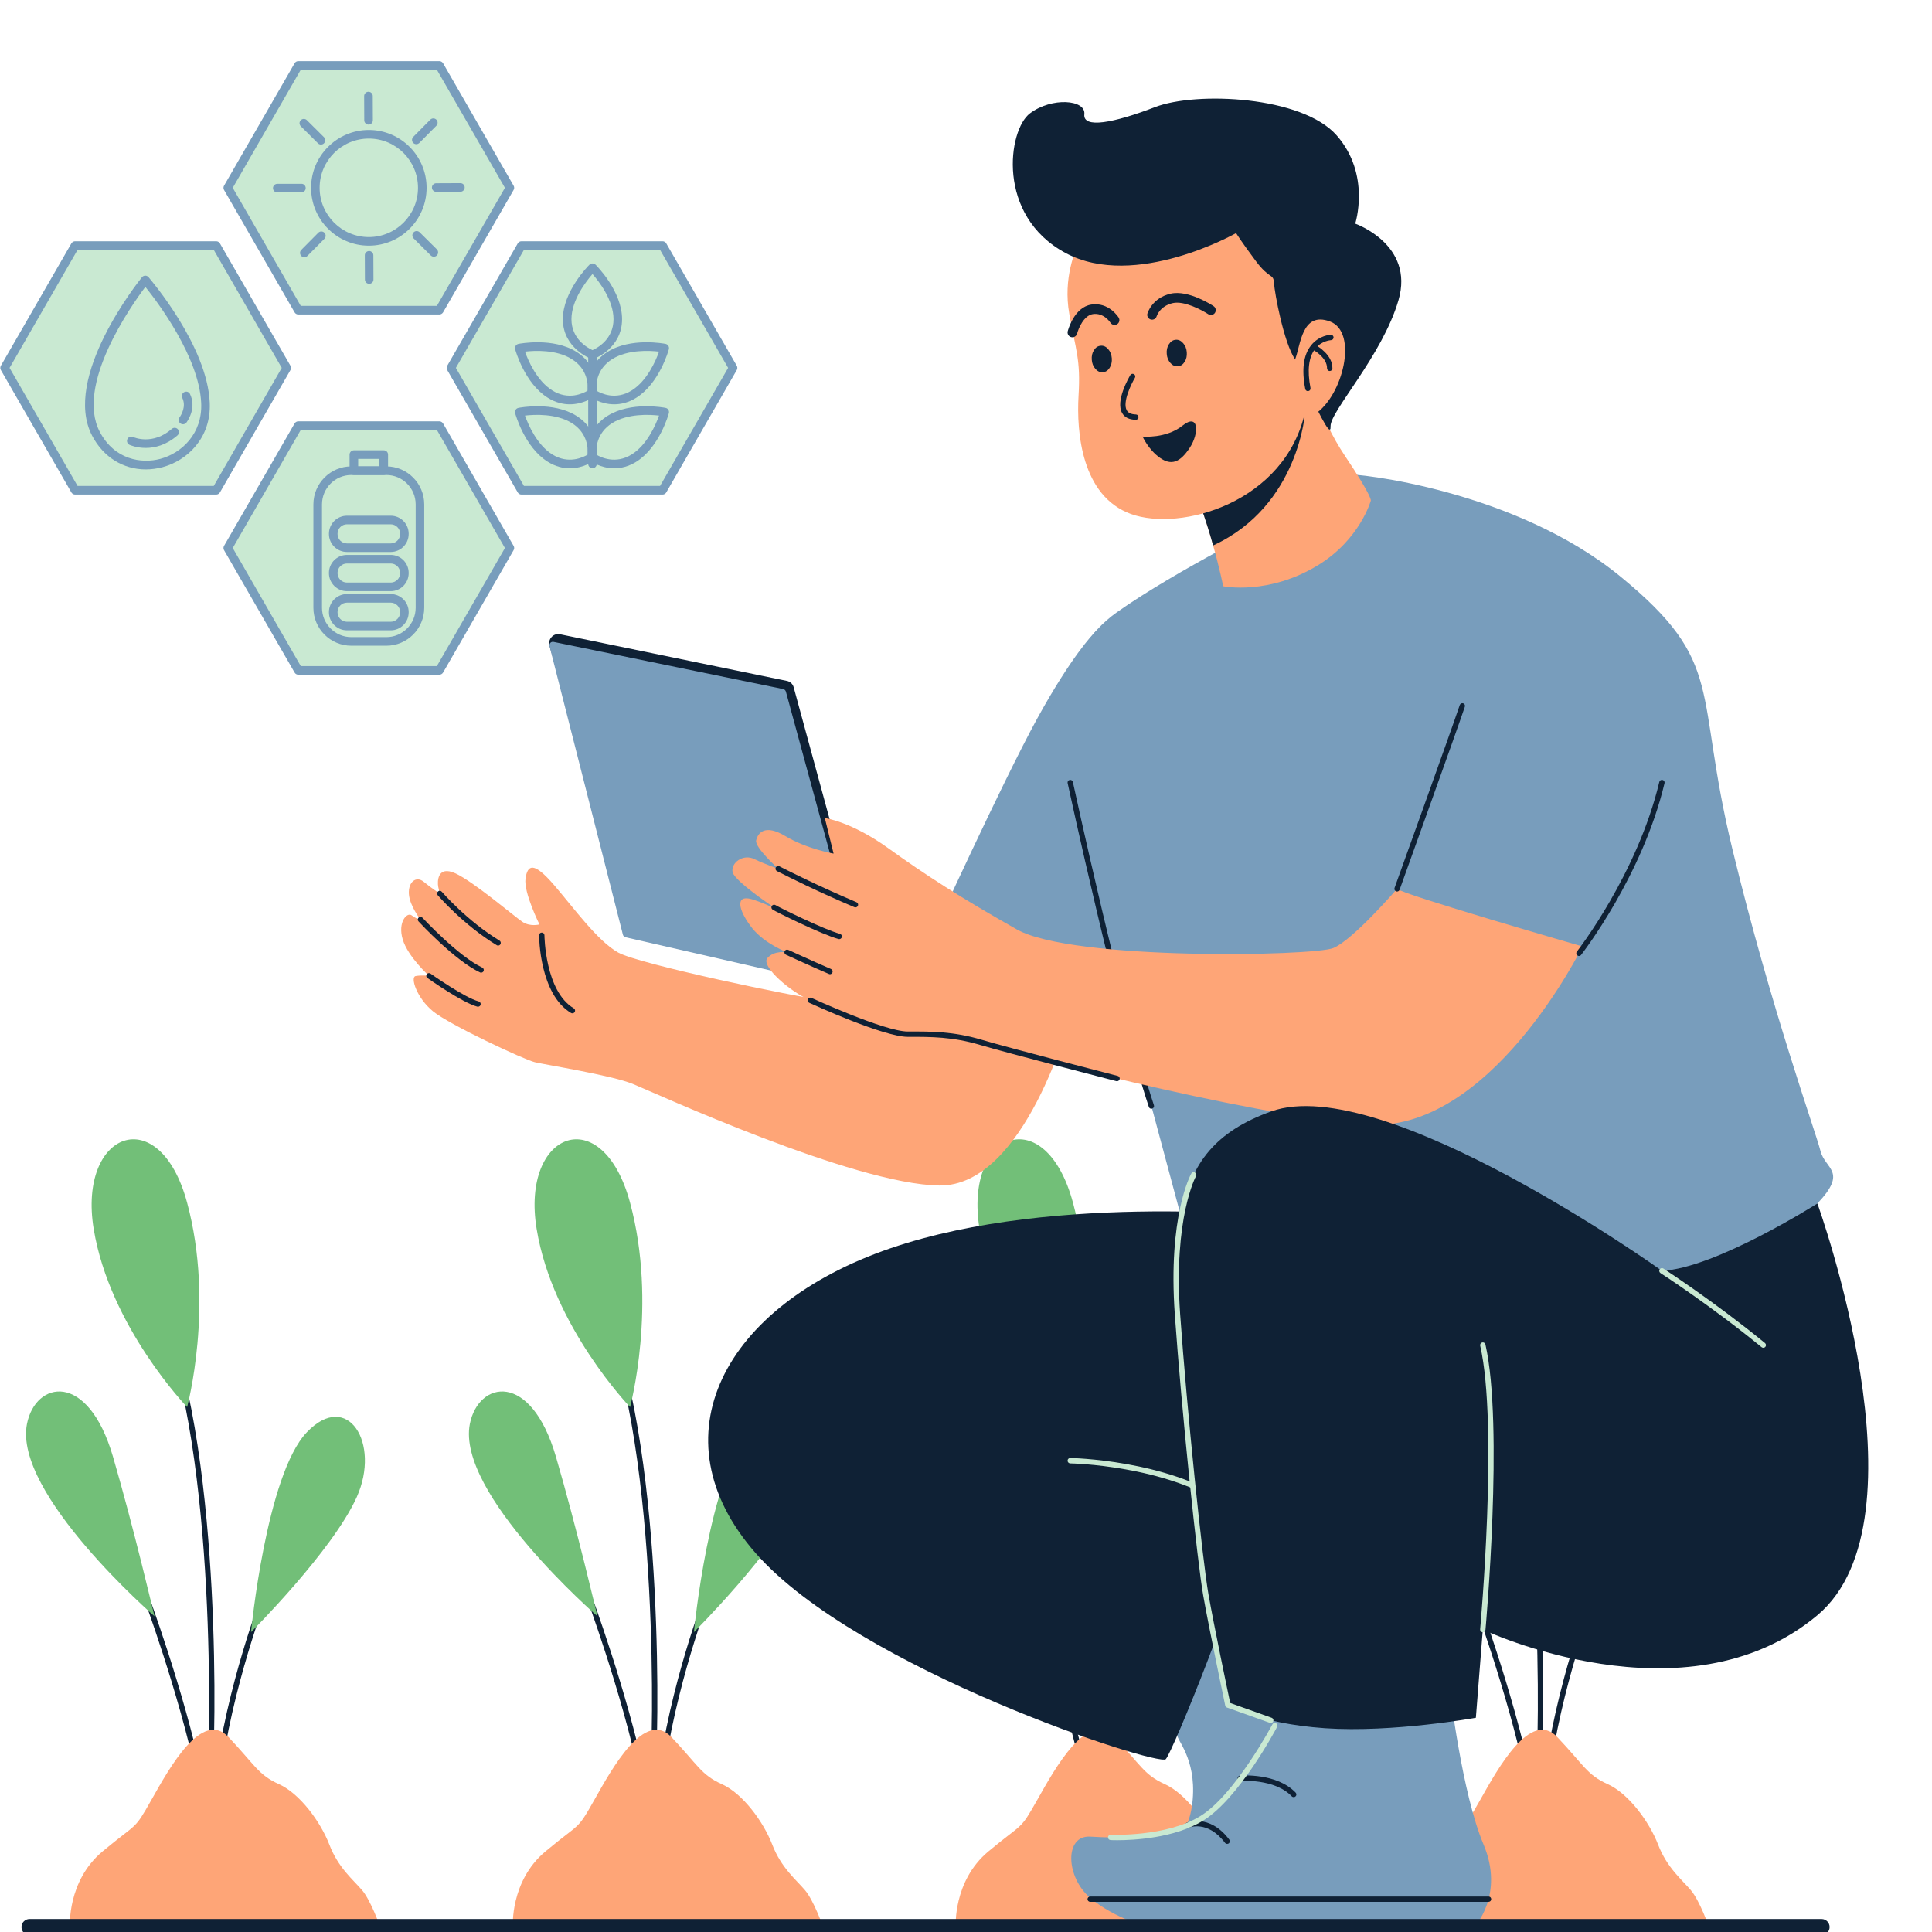 <svg xmlns="http://www.w3.org/2000/svg" xmlns:xlink="http://www.w3.org/1999/xlink" width="200" zoomAndPan="magnify" viewBox="0 0 150 150" height="200" preserveAspectRatio="xMidYMid meet" version="1.2"><defs><clipPath id="81b2f07924"><path d="M 17 4.75 L 40 4.75 L 40 25 L 17 25 Z M 17 4.75 "/></clipPath></defs><g id="c7800849ff"><path style=" stroke:none;fill-rule:nonzero;fill:#0f2135;fill-opacity:1;" d="M 16.305 137.352 C 16.293 137.352 16.277 137.352 16.262 137.348 C 16.152 137.324 16.078 137.215 16.102 137.102 C 16.273 136.266 16.926 112.914 12.316 101.965 C 12.27 101.859 12.32 101.738 12.426 101.691 C 12.531 101.648 12.652 101.695 12.699 101.805 C 15.145 107.609 16.074 116.723 16.426 123.34 C 16.82 130.73 16.594 136.777 16.508 137.184 C 16.488 137.285 16.402 137.352 16.305 137.352 Z M 16.305 137.352 "/><path style=" stroke:none;fill-rule:nonzero;fill:#72bf78;fill-opacity:1;" d="M 14.527 109.246 C 14.527 109.246 8.52 103.012 7.273 95.414 C 6.031 87.82 12.387 85.438 14.527 93.375 C 16.672 101.312 14.527 109.246 14.527 109.246 Z M 14.527 109.246 "/><path style=" stroke:none;fill-rule:nonzero;fill:#0f2135;fill-opacity:1;" d="M 15.48 138.16 C 15.383 138.16 15.297 138.094 15.277 137.996 C 13.867 131.34 11.109 123.922 11.082 123.848 C 11.043 123.738 11.098 123.617 11.203 123.578 C 11.312 123.539 11.434 123.594 11.473 123.699 C 11.5 123.773 14.27 131.223 15.684 137.906 C 15.707 138.02 15.637 138.133 15.523 138.156 C 15.508 138.16 15.496 138.16 15.48 138.16 Z M 15.48 138.16 "/><path style=" stroke:none;fill-rule:nonzero;fill:#72bf78;fill-opacity:1;" d="M 11.992 125.484 C 11.992 125.484 1.023 115.945 2.094 110.551 C 2.754 107.219 6.812 106.402 8.77 113.09 C 10.371 118.566 11.992 125.484 11.992 125.484 Z M 11.992 125.484 "/><path style=" stroke:none;fill-rule:nonzero;fill:#0f2135;fill-opacity:1;" d="M 16.883 138.477 C 16.871 138.477 16.863 138.477 16.855 138.477 C 16.742 138.461 16.66 138.359 16.676 138.242 C 17.57 130.895 20.344 123.77 20.371 123.699 C 20.414 123.59 20.535 123.539 20.641 123.578 C 20.746 123.621 20.801 123.742 20.758 123.852 C 20.73 123.922 17.977 131 17.086 138.293 C 17.074 138.398 16.984 138.477 16.883 138.477 Z M 16.883 138.477 "/><path style=" stroke:none;fill-rule:nonzero;fill:#72bf78;fill-opacity:1;" d="M 19.488 126.719 C 19.488 126.719 20.664 114.504 23.824 111.199 C 26.984 107.891 29.57 112.051 27.703 116.223 C 25.836 120.391 19.488 126.719 19.488 126.719 Z M 19.488 126.719 "/><path style=" stroke:none;fill-rule:nonzero;fill:#fea577;fill-opacity:1;" d="M 5.426 149.617 C 5.426 149.617 5.195 146.051 7.961 143.746 C 10.723 141.441 10.375 142.191 11.758 139.738 C 13.141 137.289 15.672 132.684 17.746 134.871 C 19.816 137.059 20.047 137.797 21.66 138.523 C 23.27 139.25 24.883 141.43 25.574 143.223 C 26.262 145.016 27.414 145.938 28.105 146.746 C 28.797 147.551 29.52 149.617 29.52 149.617 Z M 5.426 149.617 "/><path style=" stroke:none;fill-rule:nonzero;fill:#0f2135;fill-opacity:1;" d="M 50.695 137.352 C 50.68 137.352 50.668 137.352 50.652 137.348 C 50.539 137.324 50.465 137.215 50.488 137.102 C 50.664 136.266 51.316 112.918 46.703 101.965 C 46.66 101.859 46.707 101.738 46.812 101.691 C 46.922 101.648 47.043 101.695 47.086 101.805 C 49.531 107.609 50.465 116.723 50.816 123.34 C 51.207 130.73 50.98 136.777 50.898 137.184 C 50.879 137.285 50.789 137.352 50.695 137.352 Z M 50.695 137.352 "/><path style=" stroke:none;fill-rule:nonzero;fill:#72bf78;fill-opacity:1;" d="M 48.918 109.246 C 48.918 109.246 42.91 103.012 41.664 95.414 C 40.418 87.82 46.777 85.438 48.918 93.375 C 51.059 101.312 48.918 109.246 48.918 109.246 Z M 48.918 109.246 "/><path style=" stroke:none;fill-rule:nonzero;fill:#0f2135;fill-opacity:1;" d="M 49.871 138.16 C 49.773 138.16 49.688 138.094 49.664 137.996 C 48.258 131.34 45.5 123.922 45.473 123.848 C 45.43 123.738 45.484 123.617 45.594 123.578 C 45.699 123.539 45.82 123.594 45.863 123.699 C 45.891 123.773 48.656 131.223 50.074 137.906 C 50.098 138.02 50.023 138.133 49.914 138.156 C 49.898 138.16 49.883 138.16 49.871 138.16 Z M 49.871 138.16 "/><path style=" stroke:none;fill-rule:nonzero;fill:#72bf78;fill-opacity:1;" d="M 46.383 125.484 C 46.383 125.484 35.41 115.945 36.48 110.551 C 37.145 107.219 41.203 106.402 43.16 113.09 C 44.762 118.566 46.383 125.484 46.383 125.484 Z M 46.383 125.484 "/><path style=" stroke:none;fill-rule:nonzero;fill:#0f2135;fill-opacity:1;" d="M 51.27 138.477 C 51.262 138.477 51.254 138.477 51.246 138.477 C 51.129 138.461 51.051 138.359 51.062 138.242 C 51.957 130.895 54.73 123.77 54.758 123.699 C 54.801 123.59 54.922 123.539 55.031 123.578 C 55.137 123.621 55.188 123.742 55.148 123.852 C 55.121 123.922 52.363 131 51.477 138.293 C 51.465 138.398 51.375 138.477 51.27 138.477 Z M 51.27 138.477 "/><path style=" stroke:none;fill-rule:nonzero;fill:#72bf78;fill-opacity:1;" d="M 53.875 126.719 C 53.875 126.719 55.051 114.504 58.215 111.199 C 61.375 107.891 63.957 112.051 62.09 116.223 C 60.227 120.391 53.875 126.719 53.875 126.719 Z M 53.875 126.719 "/><path style=" stroke:none;fill-rule:nonzero;fill:#fea577;fill-opacity:1;" d="M 39.816 149.617 C 39.816 149.617 39.586 146.051 42.348 143.746 C 45.109 141.441 44.766 142.191 46.148 139.738 C 47.527 137.289 50.062 132.684 52.133 134.871 C 54.207 137.059 54.434 137.797 56.047 138.523 C 57.66 139.25 59.27 141.43 59.961 143.223 C 60.652 145.016 61.805 145.938 62.492 146.746 C 63.184 147.551 63.91 149.617 63.91 149.617 Z M 39.816 149.617 "/><path style=" stroke:none;fill-rule:nonzero;fill:#0f2135;fill-opacity:1;" d="M 85.082 137.352 C 85.07 137.352 85.055 137.352 85.039 137.348 C 84.93 137.324 84.855 137.215 84.879 137.102 C 85.051 136.266 85.703 112.918 81.094 101.965 C 81.047 101.859 81.098 101.738 81.203 101.691 C 81.309 101.648 81.43 101.695 81.477 101.805 C 83.922 107.609 84.855 116.723 85.203 123.34 C 85.598 130.73 85.371 136.777 85.285 137.184 C 85.266 137.285 85.18 137.352 85.082 137.352 Z M 85.082 137.352 "/><path style=" stroke:none;fill-rule:nonzero;fill:#72bf78;fill-opacity:1;" d="M 83.305 109.246 C 83.305 109.246 77.297 103.012 76.051 95.414 C 74.809 87.82 81.164 85.438 83.305 93.375 C 85.449 101.312 83.305 109.246 83.305 109.246 Z M 83.305 109.246 "/><path style=" stroke:none;fill-rule:nonzero;fill:#0f2135;fill-opacity:1;" d="M 84.258 138.16 C 84.16 138.16 84.074 138.094 84.055 137.996 C 82.645 131.34 79.887 123.922 79.859 123.848 C 79.82 123.738 79.875 123.617 79.98 123.578 C 80.09 123.539 80.211 123.594 80.25 123.699 C 80.277 123.773 83.047 131.223 84.461 137.906 C 84.484 138.02 84.414 138.133 84.301 138.156 C 84.285 138.16 84.273 138.16 84.258 138.16 Z M 84.258 138.16 "/><path style=" stroke:none;fill-rule:nonzero;fill:#72bf78;fill-opacity:1;" d="M 80.77 125.484 C 80.77 125.484 69.801 115.945 70.871 110.551 C 71.531 107.219 75.59 106.402 77.547 113.09 C 79.148 118.566 80.77 125.484 80.77 125.484 Z M 80.77 125.484 "/><path style=" stroke:none;fill-rule:nonzero;fill:#0f2135;fill-opacity:1;" d="M 85.66 138.477 C 85.648 138.477 85.641 138.477 85.633 138.477 C 85.52 138.461 85.438 138.359 85.453 138.242 C 86.348 130.895 89.121 123.77 89.148 123.699 C 89.191 123.59 89.312 123.539 89.418 123.578 C 89.523 123.621 89.578 123.742 89.535 123.852 C 89.508 123.922 86.754 131 85.863 138.293 C 85.852 138.398 85.762 138.477 85.66 138.477 Z M 85.66 138.477 "/><path style=" stroke:none;fill-rule:nonzero;fill:#72bf78;fill-opacity:1;" d="M 88.266 126.719 C 88.266 126.719 89.441 114.504 92.602 111.199 C 95.762 107.891 98.348 112.051 96.48 116.223 C 94.613 120.391 88.266 126.719 88.266 126.719 Z M 88.266 126.719 "/><path style=" stroke:none;fill-rule:nonzero;fill:#fea577;fill-opacity:1;" d="M 74.203 149.617 C 74.203 149.617 73.973 146.051 76.738 143.746 C 79.5 141.441 79.152 142.191 80.535 139.738 C 81.918 137.289 84.449 132.684 86.523 134.871 C 88.594 137.059 88.824 137.797 90.438 138.523 C 92.047 139.25 93.66 141.43 94.352 143.223 C 95.039 145.016 96.191 145.938 96.883 146.746 C 97.574 147.551 98.297 149.617 98.297 149.617 Z M 74.203 149.617 "/><path style=" stroke:none;fill-rule:nonzero;fill:#0f2135;fill-opacity:1;" d="M 119.473 137.352 C 119.457 137.352 119.445 137.352 119.43 137.348 C 119.316 137.324 119.242 137.215 119.266 137.102 C 119.441 136.266 120.094 112.914 115.48 101.965 C 115.438 101.859 115.484 101.738 115.59 101.691 C 115.699 101.648 115.82 101.695 115.863 101.805 C 118.309 107.609 119.242 116.723 119.594 123.34 C 119.984 130.73 119.758 136.777 119.676 137.184 C 119.656 137.285 119.566 137.352 119.473 137.352 Z M 119.473 137.352 "/><path style=" stroke:none;fill-rule:nonzero;fill:#72bf78;fill-opacity:1;" d="M 117.695 109.246 C 117.695 109.246 111.688 103.012 110.441 95.414 C 109.195 87.82 115.555 85.438 117.695 93.375 C 119.836 101.312 117.695 109.246 117.695 109.246 Z M 117.695 109.246 "/><path style=" stroke:none;fill-rule:nonzero;fill:#0f2135;fill-opacity:1;" d="M 118.645 138.16 C 118.551 138.16 118.465 138.094 118.441 137.996 C 117.035 131.34 114.277 123.922 114.25 123.848 C 114.207 123.738 114.262 123.617 114.371 123.578 C 114.48 123.539 114.598 123.594 114.641 123.699 C 114.668 123.773 117.434 131.223 118.852 137.906 C 118.875 138.02 118.801 138.133 118.691 138.156 C 118.676 138.16 118.66 138.16 118.645 138.16 Z M 118.645 138.16 "/><path style=" stroke:none;fill-rule:nonzero;fill:#72bf78;fill-opacity:1;" d="M 115.16 125.484 C 115.16 125.484 104.188 115.945 105.258 110.551 C 105.922 107.219 109.98 106.402 111.938 113.09 C 113.539 118.566 115.16 125.484 115.16 125.484 Z M 115.16 125.484 "/><path style=" stroke:none;fill-rule:nonzero;fill:#0f2135;fill-opacity:1;" d="M 120.047 138.477 C 120.039 138.477 120.031 138.477 120.023 138.477 C 119.906 138.461 119.828 138.359 119.84 138.242 C 120.734 130.895 123.508 123.77 123.535 123.699 C 123.578 123.59 123.699 123.539 123.809 123.578 C 123.914 123.621 123.965 123.742 123.926 123.852 C 123.898 123.922 121.141 131 120.254 138.293 C 120.242 138.398 120.152 138.477 120.047 138.477 Z M 120.047 138.477 "/><path style=" stroke:none;fill-rule:nonzero;fill:#72bf78;fill-opacity:1;" d="M 122.652 126.719 C 122.652 126.719 123.828 114.504 126.992 111.199 C 130.152 107.891 132.734 112.051 130.867 116.223 C 129 120.391 122.652 126.719 122.652 126.719 Z M 122.652 126.719 "/><path style=" stroke:none;fill-rule:nonzero;fill:#fea577;fill-opacity:1;" d="M 108.594 149.617 C 108.594 149.617 108.363 146.051 111.125 143.746 C 113.887 141.441 113.543 142.191 114.926 139.738 C 116.305 137.289 118.84 132.684 120.91 134.871 C 122.984 137.059 123.211 137.797 124.824 138.523 C 126.438 139.25 128.047 141.43 128.738 143.223 C 129.43 145.016 130.582 145.938 131.27 146.746 C 131.961 147.551 132.688 149.617 132.688 149.617 Z M 108.594 149.617 "/><path style=" stroke:none;fill-rule:nonzero;fill:#fea577;fill-opacity:1;" d="M 68.457 76.492 C 68.457 76.492 66.477 77.984 64.078 77.684 C 61.68 77.383 49.621 74.859 48 73.957 C 46.383 73.055 44.562 70.508 43.004 68.699 C 41.441 66.887 40.961 67.125 40.801 68.207 C 40.645 69.289 41.883 71.773 41.883 71.773 C 41.883 71.773 41.164 71.973 40.562 71.574 C 39.961 71.172 36.762 68.449 35.363 67.809 C 33.965 67.168 33.945 68.43 34.023 68.848 C 34.105 69.27 34.145 69.371 34.145 69.371 C 34.145 69.371 33.504 68.969 32.906 68.469 C 32.305 67.969 31.684 68.488 31.746 69.41 C 31.805 70.332 32.645 71.391 32.645 71.391 C 32.645 71.391 32.324 71.352 31.965 71.07 C 31.605 70.793 30.863 71.594 31.266 72.934 C 31.664 74.277 33.305 75.758 33.305 75.758 C 33.305 75.758 32.684 75.699 32.266 75.781 C 31.844 75.859 32.344 77.48 33.625 78.523 C 34.902 79.566 40.684 82.27 41.523 82.469 C 42.363 82.672 47.441 83.473 49.121 84.152 C 50.801 84.832 66.266 91.953 72.926 92.043 C 79.582 92.133 83.094 78.945 83.094 78.945 C 83.094 78.945 78.688 72.875 74.816 72.184 C 70.945 71.492 68.457 76.492 68.457 76.492 Z M 68.457 76.492 "/><path style=" stroke:none;fill-rule:nonzero;fill:#0f2135;fill-opacity:1;" d="M 44.441 78.672 C 44.406 78.672 44.367 78.664 44.336 78.645 C 41.902 77.195 41.855 72.801 41.855 72.617 C 41.852 72.5 41.945 72.406 42.062 72.406 C 42.176 72.406 42.27 72.5 42.27 72.613 C 42.27 72.656 42.316 76.957 44.547 78.285 C 44.648 78.344 44.68 78.473 44.621 78.57 C 44.582 78.637 44.512 78.672 44.441 78.672 Z M 44.441 78.672 "/><path style=" stroke:none;fill-rule:nonzero;fill:#0f2135;fill-opacity:1;" d="M 38.672 73.414 C 38.637 73.414 38.598 73.406 38.566 73.383 C 35.988 71.824 34.004 69.527 33.984 69.504 C 33.91 69.418 33.922 69.285 34.008 69.211 C 34.094 69.137 34.227 69.145 34.301 69.234 C 34.32 69.258 36.262 71.5 38.781 73.027 C 38.879 73.086 38.91 73.215 38.852 73.312 C 38.812 73.379 38.742 73.414 38.672 73.414 Z M 38.672 73.414 "/><path style=" stroke:none;fill-rule:nonzero;fill:#0f2135;fill-opacity:1;" d="M 37.352 75.516 C 37.324 75.516 37.293 75.512 37.266 75.496 C 35.332 74.59 32.605 71.66 32.492 71.535 C 32.414 71.449 32.418 71.316 32.504 71.238 C 32.586 71.16 32.719 71.168 32.797 71.25 C 32.824 71.281 35.582 74.246 37.441 75.121 C 37.547 75.168 37.59 75.293 37.543 75.398 C 37.508 75.473 37.43 75.516 37.352 75.516 Z M 37.352 75.516 "/><path style=" stroke:none;fill-rule:nonzero;fill:#0f2135;fill-opacity:1;" d="M 37.113 78.16 C 37.098 78.16 37.078 78.16 37.059 78.156 C 35.898 77.848 33.293 76.008 33.184 75.93 C 33.09 75.863 33.066 75.734 33.133 75.641 C 33.199 75.543 33.332 75.523 33.426 75.59 C 33.449 75.609 36.078 77.465 37.168 77.75 C 37.277 77.781 37.344 77.895 37.316 78.008 C 37.289 78.098 37.207 78.16 37.113 78.16 Z M 37.113 78.16 "/><path style=" stroke:none;fill-rule:nonzero;fill:#789dbc;fill-opacity:1;" d="M 84.879 49.23 C 84.879 49.23 83.215 50.891 80.512 55.816 C 77.812 60.746 72.355 72.703 72.355 72.703 C 72.355 72.703 80.875 79.914 83.094 79.707 C 85.312 79.496 95.258 63.629 95.922 56.418 C 96.59 49.207 86.73 46.809 84.879 49.23 Z M 84.879 49.23 "/><path style=" stroke:none;fill-rule:nonzero;fill:#789dbc;fill-opacity:1;" d="M 92.551 97.645 C 92.551 97.645 84.594 67.957 83.094 62.43 C 81.594 56.898 82.141 50.77 86.727 47.527 C 91.312 44.281 99.348 40.297 99.348 40.297 C 99.348 40.297 103.586 36.941 104.438 36.828 C 105.285 36.715 117.602 38.031 125.812 44.762 C 134.02 51.492 131.504 53.535 134.5 65.914 C 137.5 78.293 140.98 87.906 141.34 89.352 C 141.699 90.793 143.5 90.914 141.102 93.438 C 138.699 95.961 129.031 100.016 129.031 100.016 C 129.031 100.016 96.137 111.023 92.551 97.645 Z M 92.551 97.645 "/><path style=" stroke:none;fill-rule:nonzero;fill:#0f2135;fill-opacity:1;" d="M 89.395 86.082 C 89.305 86.082 89.223 86.027 89.195 85.938 C 86.703 78.406 82.926 60.977 82.891 60.801 C 82.863 60.691 82.938 60.578 83.051 60.555 C 83.16 60.531 83.273 60.602 83.297 60.715 C 83.336 60.891 87.105 78.293 89.59 85.809 C 89.629 85.918 89.566 86.035 89.457 86.07 C 89.438 86.078 89.414 86.082 89.395 86.082 Z M 89.395 86.082 "/><path style=" stroke:none;fill-rule:nonzero;fill:#789dbc;fill-opacity:1;" d="M 91.418 134.711 C 91.285 135.016 92.875 136.465 92.602 139.707 C 92.332 142.953 90.41 143.793 88.91 144.215 C 87.41 144.637 86.293 149.617 90.512 149.617 C 94.73 149.617 97.488 149.617 97.488 149.617 C 97.488 149.617 107.988 129.492 105.828 127.449 C 103.668 125.406 92.191 122.281 92.191 122.281 C 92.191 122.281 82.434 126.727 85.551 130.094 C 88.672 133.457 91.418 134.711 91.418 134.711 Z M 91.418 134.711 "/><path style=" stroke:none;fill-rule:nonzero;fill:#0f2135;fill-opacity:1;" d="M 100.105 94.52 C 100.105 94.52 82.074 92.477 69.117 96.922 C 56.16 101.367 50.762 111.586 58.68 120.598 C 66.598 129.613 89.949 137.184 90.512 136.582 C 91.07 135.98 96.594 122.281 96.293 120.84 C 95.988 119.398 100.105 94.52 100.105 94.52 Z M 100.105 94.52 "/><path style=" stroke:none;fill-rule:nonzero;fill:#c9e9d2;fill-opacity:1;" d="M 95.273 116.961 C 95.234 116.961 95.195 116.949 95.16 116.926 C 90.473 113.754 83.164 113.617 83.09 113.617 C 82.977 113.613 82.883 113.52 82.887 113.402 C 82.887 113.289 82.98 113.199 83.094 113.199 L 83.098 113.199 C 83.172 113.199 90.602 113.336 95.391 116.578 C 95.488 116.645 95.512 116.773 95.449 116.871 C 95.406 116.93 95.344 116.961 95.277 116.961 Z M 95.273 116.961 "/><path style=" stroke:none;fill-rule:nonzero;fill:#789dbc;fill-opacity:1;" d="M 100.562 131.176 C 100.562 131.176 96.168 139.5 93.316 141.168 C 90.465 142.836 86.664 142.715 84.645 142.598 C 82.625 142.477 82.742 145.746 84.645 147.355 C 86.543 148.969 89.156 149.617 89.156 149.617 L 114.461 149.617 C 114.461 149.617 116.84 147.117 115.176 143.191 C 113.512 139.262 112.562 131.176 112.562 131.176 C 112.562 131.176 108.641 126.766 105.434 126.531 C 102.227 126.293 101.375 129.707 100.562 131.176 Z M 100.562 131.176 "/><path style=" stroke:none;fill-rule:nonzero;fill:#0f2135;fill-opacity:1;" d="M 115.57 147.66 L 84.645 147.66 C 84.527 147.66 84.434 147.566 84.434 147.453 C 84.434 147.336 84.527 147.246 84.645 147.246 L 115.57 147.246 C 115.688 147.246 115.777 147.336 115.777 147.453 C 115.777 147.566 115.688 147.66 115.57 147.66 Z M 115.57 147.66 "/><path style=" stroke:none;fill-rule:nonzero;fill:#0f2135;fill-opacity:1;" d="M 95.277 143.16 C 95.211 143.16 95.152 143.133 95.109 143.078 C 93.742 141.27 92.293 141.902 92.277 141.906 C 92.176 141.957 92.051 141.91 92.004 141.805 C 91.957 141.699 92 141.574 92.105 141.527 C 92.125 141.52 93.875 140.754 95.441 142.828 C 95.512 142.918 95.492 143.051 95.402 143.121 C 95.363 143.148 95.32 143.16 95.277 143.16 Z M 95.277 143.16 "/><path style=" stroke:none;fill-rule:nonzero;fill:#0f2135;fill-opacity:1;" d="M 100.445 139.531 C 100.391 139.531 100.336 139.512 100.293 139.469 C 98.953 138.066 96.336 138.273 96.309 138.277 C 96.195 138.285 96.094 138.199 96.086 138.086 C 96.074 137.969 96.16 137.871 96.273 137.859 C 96.391 137.852 99.117 137.637 100.594 139.18 C 100.672 139.262 100.672 139.395 100.586 139.473 C 100.547 139.512 100.496 139.531 100.445 139.531 Z M 100.445 139.531 "/><path style=" stroke:none;fill-rule:nonzero;fill:#0f2135;fill-opacity:1;" d="M 67.82 76.121 L 61.621 53.359 C 61.555 53.109 61.352 52.918 61.098 52.867 L 43.473 49.242 C 43.238 49.195 42.996 49.273 42.832 49.449 L 42.82 49.465 C 42.656 49.641 42.598 49.891 42.664 50.121 L 48.836 71.777 C 48.902 72.008 49.086 72.188 49.32 72.25 L 66.98 76.965 C 67.227 77.031 67.488 76.953 67.66 76.766 C 67.82 76.594 67.883 76.348 67.82 76.121 Z M 67.82 76.121 "/><path style=" stroke:none;fill-rule:nonzero;fill:#789dbc;fill-opacity:1;" d="M 67.262 76.637 L 61.016 53.695 C 60.988 53.598 60.91 53.523 60.812 53.5 L 42.977 49.836 C 42.781 49.797 42.613 49.973 42.664 50.164 L 48.363 72.574 C 48.391 72.672 48.469 72.75 48.566 72.77 L 66.945 76.973 C 67.141 77.016 67.316 76.832 67.262 76.637 Z M 67.262 76.637 "/><path style=" stroke:none;fill-rule:nonzero;fill:#fea577;fill-opacity:1;" d="M 91.867 36.148 C 92.871 38.062 93.66 40.457 94.188 42.348 C 94.699 44.164 94.969 45.516 94.969 45.516 C 94.969 45.516 98.5 46.242 102.367 43.859 C 105.59 41.875 106.43 38.871 106.43 38.871 C 106.43 38.871 106.586 38.621 104.438 35.418 C 102.289 32.211 101.676 29.078 101.676 29.078 C 101.031 27.777 100.574 27.266 99.809 27.09 C 98.867 26.871 97.453 27.168 94.629 27.133 C 89.512 27.066 89.891 32.395 91.867 36.148 Z M 91.867 36.148 "/><path style=" stroke:none;fill-rule:nonzero;fill:#0f2135;fill-opacity:1;" d="M 91.867 36.148 C 92.871 38.062 93.66 40.457 94.188 42.348 C 100.887 39.258 101.336 31.949 101.336 31.949 C 101.242 31.266 100.551 28.465 99.809 27.09 C 98.867 26.871 97.453 27.168 94.629 27.133 C 89.512 27.066 89.891 32.395 91.867 36.148 Z M 91.867 36.148 "/><path style=" stroke:none;fill-rule:nonzero;fill:#fea577;fill-opacity:1;" d="M 83.746 18.773 C 83.512 19.449 82.52 21.559 83.02 24.375 C 83.52 27.188 83.91 27.883 83.738 30.723 C 83.57 33.562 83.973 38.512 87.805 39.906 C 91.637 41.297 99.781 39.051 101.336 31.949 C 102.887 24.852 102.203 19.668 100.723 16.797 C 99.242 13.922 92.562 11.715 87.984 12.305 C 83.406 12.895 84.289 17.219 83.746 18.773 Z M 83.746 18.773 "/><path style=" stroke:none;fill-rule:nonzero;fill:#0f2135;fill-opacity:1;" d="M 100.551 27.906 C 99.664 26.586 98.961 22.746 98.914 21.977 C 98.871 21.207 98.586 21.715 97.516 20.285 C 96.445 18.859 95.969 18.098 95.969 18.098 C 95.969 18.098 88.141 22.543 82.727 19.641 C 77.316 16.738 78.262 10.074 79.965 8.801 C 81.664 7.523 84.312 7.734 84.188 8.867 C 84.062 10.004 86.461 9.551 89.672 8.316 C 92.883 7.078 101.102 7.457 103.777 10.508 C 106.457 13.555 105.219 17.363 105.219 17.363 C 105.219 17.363 109.84 18.98 108.578 23.309 C 107.316 27.633 103.258 31.941 103.305 33.102 C 103.352 34.258 101.996 31.098 101.531 30.418 C 101.066 29.742 100.551 27.906 100.551 27.906 Z M 100.551 27.906 "/><path style=" stroke:none;fill-rule:nonzero;fill:#fea577;fill-opacity:1;" d="M 100.551 27.906 C 100.984 26.82 101.059 24.141 103.262 24.961 C 105.465 25.781 104.277 30.746 102.078 32.164 C 99.875 33.586 100.551 27.906 100.551 27.906 Z M 100.551 27.906 "/><path style=" stroke:none;fill-rule:nonzero;fill:#0f2135;fill-opacity:1;" d="M 101.543 30.367 C 101.445 30.367 101.359 30.301 101.34 30.199 C 101.047 28.695 101.199 27.555 101.793 26.812 C 102.414 26.031 103.285 25.996 103.324 25.992 C 103.441 25.988 103.535 26.082 103.539 26.195 C 103.539 26.312 103.449 26.406 103.336 26.41 C 103.309 26.414 102.613 26.449 102.113 27.078 C 101.605 27.723 101.48 28.746 101.746 30.121 C 101.77 30.234 101.695 30.344 101.582 30.363 C 101.57 30.367 101.555 30.367 101.543 30.367 Z M 101.543 30.367 "/><path style=" stroke:none;fill-rule:nonzero;fill:#0f2135;fill-opacity:1;" d="M 103.242 28.805 L 103.238 28.805 C 103.121 28.805 103.031 28.707 103.031 28.594 C 103.047 27.781 102.012 27.195 102 27.191 C 101.902 27.137 101.863 27.008 101.918 26.906 C 101.977 26.809 102.102 26.77 102.203 26.824 C 102.254 26.855 103.469 27.539 103.449 28.602 C 103.445 28.715 103.355 28.805 103.242 28.805 Z M 103.242 28.805 "/><path style=" stroke:none;fill-rule:nonzero;fill:#0f2135;fill-opacity:1;" d="M 83.262 26.188 C 83.23 26.188 83.199 26.184 83.168 26.176 C 82.969 26.125 82.848 25.922 82.898 25.719 C 82.918 25.645 83.391 23.848 84.738 23.645 C 86.082 23.445 86.82 24.605 86.852 24.656 C 86.961 24.832 86.91 25.062 86.734 25.172 C 86.555 25.281 86.324 25.23 86.215 25.055 C 86.195 25.023 85.699 24.262 84.848 24.387 C 84.141 24.496 83.723 25.52 83.625 25.906 C 83.578 26.074 83.43 26.188 83.262 26.188 Z M 83.262 26.188 "/><path style=" stroke:none;fill-rule:nonzero;fill:#0f2135;fill-opacity:1;" d="M 89.445 24.82 C 89.41 24.82 89.375 24.812 89.34 24.805 C 89.145 24.746 89.027 24.539 89.086 24.34 C 89.102 24.289 89.453 23.129 90.891 22.801 C 92.273 22.484 94.145 23.715 94.223 23.77 C 94.395 23.883 94.441 24.117 94.328 24.289 C 94.215 24.461 93.98 24.508 93.809 24.395 C 93.344 24.086 91.945 23.332 91.059 23.531 C 90.047 23.762 89.809 24.539 89.805 24.547 C 89.758 24.711 89.609 24.82 89.445 24.82 Z M 89.445 24.82 "/><path style=" stroke:none;fill-rule:nonzero;fill:#0f2135;fill-opacity:1;" d="M 88.184 32.594 C 88.184 32.594 88.18 32.594 88.18 32.594 C 87.664 32.582 87.305 32.402 87.117 32.059 C 86.598 31.117 87.637 29.324 87.758 29.121 C 87.816 29.023 87.941 28.992 88.043 29.051 C 88.141 29.109 88.172 29.238 88.113 29.336 C 87.82 29.828 87.137 31.234 87.48 31.855 C 87.594 32.062 87.828 32.168 88.191 32.18 C 88.305 32.18 88.395 32.277 88.395 32.391 C 88.391 32.504 88.297 32.594 88.184 32.594 Z M 88.184 32.594 "/><path style=" stroke:none;fill-rule:nonzero;fill:#0f2135;fill-opacity:1;" d="M 86.32 27.812 C 86.344 28.094 86.285 28.344 86.152 28.559 C 86.016 28.77 85.84 28.887 85.625 28.902 C 85.41 28.922 85.219 28.832 85.051 28.645 C 84.883 28.457 84.785 28.219 84.766 27.934 C 84.742 27.648 84.797 27.402 84.934 27.188 C 85.07 26.973 85.246 26.859 85.461 26.844 C 85.676 26.824 85.867 26.91 86.035 27.102 C 86.203 27.289 86.297 27.527 86.32 27.812 Z M 86.32 27.812 "/><path style=" stroke:none;fill-rule:nonzero;fill:#0f2135;fill-opacity:1;" d="M 92.141 27.348 C 92.164 27.633 92.109 27.883 91.973 28.098 C 91.836 28.309 91.66 28.426 91.445 28.441 C 91.23 28.457 91.039 28.371 90.871 28.184 C 90.703 27.996 90.605 27.758 90.586 27.473 C 90.562 27.188 90.617 26.938 90.754 26.727 C 90.891 26.512 91.066 26.398 91.281 26.379 C 91.496 26.363 91.688 26.449 91.855 26.641 C 92.023 26.828 92.121 27.066 92.141 27.348 Z M 92.141 27.348 "/><path style=" stroke:none;fill-rule:nonzero;fill:#0f2135;fill-opacity:1;" d="M 88.711 33.895 C 88.711 33.895 90.535 34.07 91.809 33.047 C 93.082 32.027 93.121 33.637 92.371 34.766 C 91.625 35.898 90.949 36.172 90.055 35.543 C 89.16 34.914 88.711 33.895 88.711 33.895 Z M 88.711 33.895 "/><path style=" stroke:none;fill-rule:nonzero;fill:#fea577;fill-opacity:1;" d="M 108.469 69.008 C 108.469 69.008 105.047 72.977 103.52 73.605 C 101.988 74.238 83.273 74.598 78.953 72.164 C 74.637 69.73 71.844 67.926 68.965 65.855 C 66.086 63.781 64.039 63.512 64.039 63.512 L 64.719 66.273 C 64.719 66.273 62.637 65.914 60.988 64.922 C 59.34 63.93 58.828 64.711 58.707 65.254 C 58.59 65.793 60.418 67.445 60.418 67.445 C 60.418 67.445 59.43 67.117 58.559 66.695 C 57.688 66.273 56.73 66.996 56.879 67.715 C 57.027 68.438 60.566 70.84 60.93 70.934 C 61.289 71.023 58.871 69.879 58.137 69.762 C 57.027 69.578 57.449 70.871 58.41 72.074 C 59.367 73.273 61.109 73.938 61.109 73.938 C 61.109 73.938 60.117 73.758 59.578 74.387 C 59.039 75.02 61.438 77.062 62.906 77.66 C 64.379 78.262 68.066 79.766 69.387 80.156 C 70.707 80.547 73.527 79.914 75.672 80.758 C 77.812 81.598 96.23 86.465 105.949 87.309 C 115.664 88.148 122.863 73.484 122.863 73.484 C 122.863 73.484 115.426 69.941 108.469 69.008 Z M 108.469 69.008 "/><path style=" stroke:none;fill-rule:nonzero;fill:#0f2135;fill-opacity:1;" d="M 66.418 70.449 C 66.391 70.449 66.363 70.445 66.336 70.434 C 63.457 69.215 61.223 68.086 60.488 67.715 L 60.324 67.633 C 60.223 67.582 60.18 67.457 60.23 67.352 C 60.285 67.25 60.41 67.207 60.512 67.258 L 60.676 67.344 C 61.406 67.711 63.633 68.836 66.496 70.047 C 66.605 70.094 66.652 70.215 66.609 70.32 C 66.574 70.402 66.496 70.449 66.418 70.449 Z M 66.418 70.449 "/><path style=" stroke:none;fill-rule:nonzero;fill:#0f2135;fill-opacity:1;" d="M 65.156 72.914 C 65.141 72.914 65.121 72.91 65.102 72.906 C 63.762 72.539 60.254 70.797 59.988 70.625 C 59.891 70.562 59.863 70.434 59.922 70.336 C 59.984 70.242 60.113 70.211 60.211 70.273 C 60.469 70.438 63.941 72.156 65.211 72.504 C 65.324 72.535 65.387 72.648 65.359 72.758 C 65.332 72.852 65.25 72.914 65.156 72.914 Z M 65.156 72.914 "/><path style=" stroke:none;fill-rule:nonzero;fill:#0f2135;fill-opacity:1;" d="M 64.438 75.637 C 64.41 75.637 64.383 75.629 64.355 75.617 C 62.871 74.98 61.039 74.133 61.02 74.125 C 60.918 74.078 60.871 73.953 60.918 73.848 C 60.969 73.746 61.09 73.699 61.195 73.746 C 61.215 73.754 63.039 74.598 64.52 75.234 C 64.625 75.281 64.676 75.402 64.629 75.508 C 64.594 75.586 64.52 75.637 64.438 75.637 Z M 64.438 75.637 "/><path style=" stroke:none;fill-rule:nonzero;fill:#0f2135;fill-opacity:1;" d="M 86.727 83.945 C 86.711 83.945 86.691 83.945 86.676 83.941 C 86.59 83.918 78.215 81.758 76.098 81.129 C 73.965 80.492 72.277 80.496 70.492 80.5 L 70.488 80.5 C 68.594 80.5 63.055 77.961 62.82 77.852 C 62.715 77.805 62.672 77.68 62.719 77.574 C 62.766 77.469 62.891 77.426 62.996 77.473 C 63.051 77.5 68.684 80.086 70.484 80.086 L 70.492 80.086 C 72.309 80.078 74.023 80.074 76.219 80.727 C 78.324 81.355 86.695 83.516 86.777 83.535 C 86.891 83.562 86.957 83.68 86.93 83.789 C 86.902 83.883 86.82 83.945 86.727 83.945 Z M 86.727 83.945 "/><path style=" stroke:none;fill-rule:nonzero;fill:#789dbc;fill-opacity:1;" d="M 108.469 69.008 C 108.469 69.008 113.508 55.219 114.707 51.25 C 115.906 47.285 130.227 47.324 129.703 56.418 C 129.18 65.492 122.863 73.484 122.863 73.484 C 122.863 73.484 108.918 69.461 108.469 69.008 Z M 108.469 69.008 "/><path style=" stroke:none;fill-rule:nonzero;fill:#0f2135;fill-opacity:1;" d="M 122.59 74.223 C 122.543 74.223 122.5 74.207 122.461 74.176 C 122.371 74.105 122.355 73.973 122.426 73.883 C 122.473 73.824 127.133 67.84 128.828 60.711 C 128.855 60.598 128.969 60.527 129.082 60.555 C 129.191 60.582 129.262 60.695 129.234 60.805 C 127.516 68.027 122.801 74.082 122.754 74.141 C 122.711 74.195 122.652 74.223 122.59 74.223 Z M 122.59 74.223 "/><path style=" stroke:none;fill-rule:nonzero;fill:#0f2135;fill-opacity:1;" d="M 108.469 69.219 C 108.445 69.219 108.418 69.215 108.395 69.203 C 108.289 69.164 108.23 69.047 108.273 68.938 C 108.434 68.488 112.629 56.836 113.336 54.738 C 113.375 54.629 113.492 54.57 113.602 54.605 C 113.711 54.645 113.77 54.762 113.73 54.871 C 113.023 56.973 108.824 68.633 108.664 69.082 C 108.633 69.164 108.551 69.219 108.469 69.219 Z M 108.469 69.219 "/><path style=" stroke:none;fill-rule:nonzero;fill:#0f2135;fill-opacity:1;" d="M 129.031 98.664 C 129.031 98.664 107.395 83.188 98.707 86.285 C 90.02 89.379 91.191 96.32 91.91 108.941 C 92.629 121.559 95.332 132.375 95.332 132.375 C 95.332 132.375 97.668 133.82 102.887 134.18 C 108.105 134.539 114.586 133.367 114.586 133.367 L 115.125 126.52 C 115.125 126.52 130.871 133.977 141.102 125.406 C 149.984 117.961 141.102 93.438 141.102 93.438 C 141.102 93.438 133.16 98.484 129.031 98.664 Z M 129.031 98.664 "/><path style=" stroke:none;fill-rule:nonzero;fill:#c9e9d2;fill-opacity:1;" d="M 115.125 126.727 C 115.121 126.727 115.113 126.727 115.105 126.727 C 114.992 126.715 114.906 126.613 114.918 126.5 C 114.934 126.34 116.34 110.684 114.922 104.48 C 114.898 104.367 114.969 104.254 115.078 104.23 C 115.191 104.203 115.305 104.273 115.328 104.387 C 116.758 110.656 115.348 126.379 115.332 126.535 C 115.324 126.645 115.234 126.727 115.125 126.727 Z M 115.125 126.727 "/><path style=" stroke:none;fill-rule:nonzero;fill:#c9e9d2;fill-opacity:1;" d="M 136.902 104.641 C 136.855 104.641 136.809 104.625 136.77 104.594 C 132.863 101.395 128.957 98.863 128.918 98.84 C 128.824 98.777 128.793 98.648 128.855 98.551 C 128.918 98.453 129.047 98.426 129.145 98.488 C 129.184 98.516 133.109 101.059 137.031 104.273 C 137.121 104.344 137.137 104.477 137.062 104.566 C 137.02 104.617 136.961 104.641 136.902 104.641 Z M 136.902 104.641 "/><path style=" stroke:none;fill-rule:nonzero;fill:#c9e9d2;fill-opacity:1;" d="M 98.66 133.773 C 98.637 133.773 98.613 133.77 98.594 133.762 L 95.262 132.574 C 95.191 132.547 95.141 132.492 95.125 132.418 C 95.113 132.359 93.859 126.391 93.418 123.875 C 92.957 121.262 91.738 109.531 91.211 102.043 C 90.676 94.441 92.422 91.238 92.496 91.105 C 92.551 91.008 92.68 90.973 92.777 91.027 C 92.879 91.086 92.914 91.211 92.859 91.312 C 92.84 91.344 91.102 94.555 91.625 102.016 C 92.152 109.492 93.367 121.199 93.828 123.801 C 94.234 126.117 95.332 131.375 95.512 132.219 L 98.73 133.367 C 98.84 133.406 98.898 133.527 98.859 133.633 C 98.828 133.719 98.746 133.773 98.66 133.773 Z M 98.66 133.773 "/><path style=" stroke:none;fill-rule:nonzero;fill:#c9e9d2;fill-opacity:1;" d="M 86.742 142.875 C 86.445 142.875 86.258 142.867 86.223 142.863 C 86.109 142.859 86.02 142.762 86.023 142.645 C 86.031 142.531 86.129 142.441 86.242 142.449 C 86.285 142.449 90.539 142.637 93.207 140.992 C 95.879 139.34 98.762 133.934 98.789 133.879 C 98.844 133.777 98.969 133.738 99.07 133.793 C 99.172 133.848 99.211 133.973 99.156 134.074 C 99.039 134.301 96.195 139.637 93.426 141.344 C 91.184 142.727 87.988 142.875 86.742 142.875 Z M 86.742 142.875 "/><path style=" stroke:none;fill-rule:nonzero;fill:#0f2135;fill-opacity:1;" d="M 141.426 150.242 L 2.293 150.242 C 1.945 150.242 1.668 149.965 1.668 149.617 C 1.668 149.273 1.945 148.992 2.293 148.992 L 141.426 148.992 C 141.77 148.992 142.051 149.273 142.051 149.617 C 142.051 149.965 141.77 150.242 141.426 150.242 Z M 141.426 150.242 "/><path style=" stroke:none;fill-rule:nonzero;fill:#c9e9d2;fill-opacity:1;" d="M 34.113 5.078 L 23.16 5.078 L 17.684 14.582 L 23.16 24.082 L 34.113 24.082 L 39.586 14.582 Z M 34.113 5.078 "/><g clip-rule="nonzero" clip-path="url(#81b2f07924)"><path style=" stroke:none;fill-rule:nonzero;fill:#789dbc;fill-opacity:1;" d="M 34.113 24.418 L 23.16 24.418 C 23.039 24.418 22.93 24.352 22.871 24.25 L 17.395 14.75 C 17.336 14.645 17.336 14.52 17.395 14.414 L 22.871 4.914 C 22.93 4.809 23.039 4.746 23.16 4.746 L 34.113 4.746 C 34.23 4.746 34.34 4.809 34.402 4.914 L 39.875 14.414 C 39.938 14.52 39.938 14.645 39.875 14.75 L 34.402 24.25 C 34.34 24.352 34.23 24.418 34.113 24.418 Z M 23.352 23.75 L 33.918 23.75 L 39.203 14.582 L 33.918 5.414 L 23.352 5.414 L 18.07 14.582 Z M 23.352 23.75 "/></g><path style=" stroke:none;fill-rule:nonzero;fill:#c9e9d2;fill-opacity:1;" d="M 34.113 33.047 L 23.16 33.047 L 17.684 42.547 L 23.16 52.047 L 34.113 52.047 L 39.586 42.547 Z M 34.113 33.047 "/><path style=" stroke:none;fill-rule:nonzero;fill:#789dbc;fill-opacity:1;" d="M 34.113 52.383 L 23.16 52.383 C 23.039 52.383 22.93 52.32 22.871 52.215 L 17.395 42.715 C 17.336 42.609 17.336 42.484 17.395 42.379 L 22.871 32.879 C 22.93 32.777 23.039 32.711 23.16 32.711 L 34.113 32.711 C 34.23 32.711 34.34 32.777 34.402 32.879 L 39.875 42.379 C 39.938 42.484 39.938 42.609 39.875 42.715 L 34.402 52.215 C 34.34 52.32 34.23 52.383 34.113 52.383 Z M 23.352 51.715 L 33.918 51.715 L 39.203 42.547 L 33.918 33.379 L 23.352 33.379 L 18.07 42.547 Z M 23.352 51.715 "/><path style=" stroke:none;fill-rule:nonzero;fill:#c9e9d2;fill-opacity:1;" d="M 16.785 19.062 L 5.832 19.062 L 0.355 28.562 L 5.832 38.066 L 16.785 38.066 L 22.262 28.562 Z M 16.785 19.062 "/><path style=" stroke:none;fill-rule:nonzero;fill:#789dbc;fill-opacity:1;" d="M 16.785 38.398 L 5.832 38.398 C 5.715 38.398 5.605 38.336 5.543 38.234 L 0.066 28.73 C 0.008 28.629 0.008 28.5 0.066 28.398 L 5.543 18.895 C 5.605 18.793 5.715 18.73 5.832 18.73 L 16.785 18.73 C 16.902 18.73 17.012 18.793 17.074 18.895 L 22.551 28.398 C 22.609 28.5 22.609 28.629 22.551 28.73 L 17.074 38.234 C 17.012 38.336 16.902 38.398 16.785 38.398 Z M 6.023 37.73 L 16.594 37.73 L 21.875 28.562 L 16.594 19.398 L 6.023 19.398 L 0.742 28.562 Z M 6.023 37.73 "/><path style=" stroke:none;fill-rule:nonzero;fill:#c9e9d2;fill-opacity:1;" d="M 51.438 19.062 L 40.488 19.062 L 35.012 28.562 L 40.488 38.066 L 51.438 38.066 L 56.914 28.562 Z M 51.438 19.062 "/><path style=" stroke:none;fill-rule:nonzero;fill:#789dbc;fill-opacity:1;" d="M 51.438 38.398 L 40.488 38.398 C 40.367 38.398 40.258 38.336 40.199 38.234 L 34.723 28.73 C 34.664 28.629 34.664 28.5 34.723 28.398 L 40.199 18.895 C 40.258 18.793 40.367 18.73 40.488 18.73 L 51.438 18.73 C 51.559 18.73 51.668 18.793 51.727 18.895 L 57.203 28.398 C 57.262 28.5 57.262 28.629 57.203 28.73 L 51.727 38.234 C 51.668 38.336 51.559 38.398 51.438 38.398 Z M 40.68 37.73 L 51.246 37.73 L 56.531 28.562 L 51.246 19.398 L 40.68 19.398 L 35.395 28.562 Z M 40.68 37.73 "/><path style=" stroke:none;fill-rule:nonzero;fill:#789dbc;fill-opacity:1;" d="M 28.637 19.074 C 26.164 19.074 24.152 17.059 24.152 14.582 C 24.152 12.105 26.164 10.09 28.637 10.09 C 31.109 10.09 33.121 12.105 33.121 14.582 C 33.121 17.059 31.109 19.074 28.637 19.074 Z M 28.637 10.758 C 26.531 10.758 24.816 12.473 24.816 14.582 C 24.816 16.691 26.531 18.406 28.637 18.406 C 30.742 18.406 32.453 16.691 32.453 14.582 C 32.453 12.473 30.742 10.758 28.637 10.758 Z M 28.637 10.758 "/><path style=" stroke:none;fill-rule:nonzero;fill:#789dbc;fill-opacity:1;" d="M 24.922 11.223 C 24.836 11.223 24.75 11.191 24.688 11.125 L 23.355 9.801 C 23.223 9.672 23.223 9.461 23.352 9.332 C 23.484 9.199 23.695 9.199 23.824 9.328 L 25.156 10.652 C 25.285 10.781 25.289 10.992 25.156 11.125 C 25.094 11.191 25.008 11.223 24.922 11.223 Z M 24.922 11.223 "/><path style=" stroke:none;fill-rule:nonzero;fill:#789dbc;fill-opacity:1;" d="M 28.617 9.672 C 28.434 9.672 28.281 9.523 28.281 9.34 L 28.273 7.461 C 28.273 7.277 28.422 7.125 28.605 7.125 L 28.609 7.125 C 28.793 7.125 28.941 7.273 28.941 7.457 L 28.949 9.336 C 28.949 9.523 28.801 9.672 28.617 9.672 Z M 28.617 9.672 "/><path style=" stroke:none;fill-rule:nonzero;fill:#789dbc;fill-opacity:1;" d="M 32.32 11.195 C 32.238 11.195 32.152 11.16 32.086 11.098 C 31.957 10.969 31.957 10.754 32.086 10.625 L 33.406 9.293 C 33.535 9.16 33.746 9.16 33.879 9.289 C 34.008 9.418 34.008 9.629 33.879 9.762 L 32.559 11.094 C 32.492 11.16 32.406 11.195 32.32 11.195 Z M 32.32 11.195 "/><path style=" stroke:none;fill-rule:nonzero;fill:#789dbc;fill-opacity:1;" d="M 33.871 14.895 C 33.688 14.895 33.535 14.746 33.535 14.562 C 33.535 14.379 33.684 14.227 33.867 14.227 L 35.742 14.219 L 35.746 14.219 C 35.93 14.219 36.078 14.367 36.078 14.551 C 36.078 14.738 35.93 14.887 35.746 14.887 Z M 33.871 14.895 "/><path style=" stroke:none;fill-rule:nonzero;fill:#789dbc;fill-opacity:1;" d="M 33.684 19.93 C 33.598 19.93 33.512 19.898 33.449 19.836 L 32.117 18.512 C 31.984 18.383 31.984 18.168 32.113 18.039 C 32.242 17.906 32.453 17.906 32.586 18.039 L 33.918 19.359 C 34.047 19.492 34.047 19.703 33.918 19.832 C 33.852 19.898 33.77 19.93 33.684 19.93 Z M 33.684 19.93 "/><path style=" stroke:none;fill-rule:nonzero;fill:#789dbc;fill-opacity:1;" d="M 28.664 22.035 C 28.48 22.035 28.332 21.887 28.332 21.703 L 28.324 19.824 C 28.32 19.641 28.473 19.492 28.656 19.488 C 28.84 19.488 28.988 19.641 28.988 19.824 L 28.996 21.703 C 28.996 21.887 28.848 22.035 28.664 22.035 Z M 28.664 22.035 "/><path style=" stroke:none;fill-rule:nonzero;fill:#789dbc;fill-opacity:1;" d="M 23.629 19.969 C 23.543 19.969 23.457 19.938 23.395 19.875 C 23.262 19.742 23.262 19.531 23.391 19.402 L 24.715 18.066 C 24.844 17.938 25.055 17.938 25.184 18.066 C 25.316 18.195 25.316 18.406 25.188 18.539 L 23.867 19.871 C 23.801 19.938 23.715 19.969 23.629 19.969 Z M 23.629 19.969 "/><path style=" stroke:none;fill-rule:nonzero;fill:#789dbc;fill-opacity:1;" d="M 21.527 14.941 C 21.344 14.941 21.195 14.793 21.195 14.609 C 21.191 14.426 21.34 14.277 21.527 14.273 L 23.402 14.27 C 23.586 14.266 23.734 14.414 23.734 14.602 C 23.738 14.785 23.586 14.934 23.402 14.934 Z M 21.527 14.941 "/><path style=" stroke:none;fill-rule:nonzero;fill:#789dbc;fill-opacity:1;" d="M 29.996 50.133 L 27.277 50.133 C 25.652 50.133 24.332 48.812 24.332 47.188 L 24.332 39.16 C 24.332 37.535 25.652 36.211 27.277 36.211 L 29.996 36.211 C 31.617 36.211 32.938 37.535 32.938 39.16 L 32.938 47.188 C 32.938 48.812 31.617 50.133 29.996 50.133 Z M 27.277 36.879 C 26.02 36.879 25 37.902 25 39.16 L 25 47.188 C 25 48.441 26.02 49.465 27.277 49.465 L 29.996 49.465 C 31.25 49.465 32.273 48.441 32.273 47.188 L 32.273 39.16 C 32.273 37.902 31.25 36.879 29.996 36.879 Z M 27.277 36.879 "/><path style=" stroke:none;fill-rule:nonzero;fill:#789dbc;fill-opacity:1;" d="M 29.797 36.879 L 27.477 36.879 C 27.293 36.879 27.141 36.73 27.141 36.547 L 27.141 35.297 C 27.141 35.109 27.293 34.961 27.477 34.961 L 29.797 34.961 C 29.98 34.961 30.129 35.109 30.129 35.297 L 30.129 36.547 C 30.129 36.73 29.98 36.879 29.797 36.879 Z M 27.809 36.211 L 29.461 36.211 L 29.461 35.629 L 27.809 35.629 Z M 27.809 36.211 "/><path style=" stroke:none;fill-rule:nonzero;fill:#789dbc;fill-opacity:1;" d="M 30.336 48.938 L 26.938 48.938 C 26.168 48.938 25.539 48.312 25.539 47.539 L 25.539 47.52 C 25.539 46.75 26.168 46.121 26.938 46.121 L 30.336 46.121 C 31.105 46.121 31.73 46.75 31.73 47.52 L 31.73 47.539 C 31.73 48.312 31.105 48.938 30.336 48.938 Z M 26.938 46.789 C 26.535 46.789 26.207 47.117 26.207 47.52 L 26.207 47.539 C 26.207 47.941 26.535 48.273 26.938 48.273 L 30.336 48.273 C 30.738 48.273 31.066 47.941 31.066 47.539 L 31.066 47.52 C 31.066 47.117 30.738 46.789 30.336 46.789 Z M 26.938 46.789 "/><path style=" stroke:none;fill-rule:nonzero;fill:#789dbc;fill-opacity:1;" d="M 30.336 45.898 L 26.938 45.898 C 26.168 45.898 25.539 45.27 25.539 44.5 L 25.539 44.48 C 25.539 43.707 26.168 43.082 26.938 43.082 L 30.336 43.082 C 31.105 43.082 31.73 43.707 31.73 44.48 L 31.73 44.5 C 31.73 45.27 31.105 45.898 30.336 45.898 Z M 26.938 43.75 C 26.535 43.75 26.207 44.078 26.207 44.48 L 26.207 44.5 C 26.207 44.902 26.535 45.23 26.938 45.23 L 30.336 45.23 C 30.738 45.23 31.066 44.902 31.066 44.5 L 31.066 44.48 C 31.066 44.078 30.738 43.75 30.336 43.75 Z M 26.938 43.75 "/><path style=" stroke:none;fill-rule:nonzero;fill:#789dbc;fill-opacity:1;" d="M 30.336 42.855 L 26.938 42.855 C 26.168 42.855 25.539 42.23 25.539 41.457 L 25.539 41.438 C 25.539 40.668 26.168 40.039 26.938 40.039 L 30.336 40.039 C 31.105 40.039 31.73 40.668 31.73 41.438 L 31.73 41.457 C 31.73 42.23 31.105 42.855 30.336 42.855 Z M 26.938 40.707 C 26.535 40.707 26.207 41.035 26.207 41.441 L 26.207 41.457 C 26.207 41.863 26.535 42.191 26.938 42.191 L 30.336 42.191 C 30.738 42.191 31.066 41.863 31.066 41.457 L 31.066 41.441 C 31.066 41.035 30.738 40.707 30.336 40.707 Z M 26.938 40.707 "/><path style=" stroke:none;fill-rule:nonzero;fill:#789dbc;fill-opacity:1;" d="M 11.312 36.445 C 9.578 36.445 8.023 35.5 7.152 33.828 C 4.793 29.316 10.762 21.844 11.02 21.527 C 11.082 21.449 11.172 21.406 11.273 21.402 C 11.371 21.398 11.465 21.445 11.531 21.52 C 11.715 21.734 16.098 26.867 16.285 31.27 C 16.402 34.012 14.531 35.754 12.629 36.27 C 12.184 36.387 11.742 36.445 11.312 36.445 Z M 11.285 22.273 C 10.176 23.75 5.848 29.891 7.742 33.52 C 8.883 35.703 10.992 36.016 12.453 35.625 C 14.102 35.18 15.723 33.672 15.621 31.301 C 15.465 27.727 12.238 23.457 11.285 22.273 Z M 11.285 22.273 "/><path style=" stroke:none;fill-rule:nonzero;fill:#789dbc;fill-opacity:1;" d="M 11.316 34.777 C 10.594 34.777 10.094 34.555 10.051 34.535 C 9.887 34.457 9.812 34.258 9.891 34.09 C 9.969 33.926 10.164 33.852 10.332 33.93 C 10.398 33.957 11.855 34.598 13.344 33.297 C 13.48 33.176 13.691 33.191 13.812 33.332 C 13.934 33.469 13.918 33.68 13.781 33.801 C 12.891 34.574 12.004 34.777 11.316 34.777 Z M 11.316 34.777 "/><path style=" stroke:none;fill-rule:nonzero;fill:#789dbc;fill-opacity:1;" d="M 14.203 32.941 C 14.137 32.941 14.07 32.922 14.012 32.879 C 13.859 32.773 13.828 32.562 13.934 32.414 C 14.066 32.227 14.48 31.566 14.152 30.887 C 14.074 30.719 14.145 30.52 14.309 30.441 C 14.477 30.359 14.676 30.43 14.754 30.598 C 15.238 31.609 14.664 32.543 14.477 32.805 C 14.41 32.895 14.309 32.941 14.203 32.941 Z M 14.203 32.941 "/><path style=" stroke:none;fill-rule:nonzero;fill:#789dbc;fill-opacity:1;" d="M 46 27.879 C 45.961 27.879 45.922 27.875 45.887 27.859 C 45.863 27.852 43.699 27.039 43.699 24.785 C 43.699 22.625 45.68 20.633 45.766 20.551 C 45.895 20.422 46.102 20.422 46.234 20.547 C 46.316 20.629 48.297 22.598 48.297 24.785 C 48.297 27.066 46.133 27.852 46.109 27.859 C 46.074 27.875 46.039 27.879 46 27.879 Z M 46 21.277 C 45.5 21.852 44.367 23.312 44.367 24.785 C 44.367 26.32 45.613 27.008 46 27.184 C 46.391 27.012 47.633 26.336 47.633 24.785 C 47.633 23.297 46.504 21.848 46 21.277 Z M 46 21.277 "/><path style=" stroke:none;fill-rule:nonzero;fill:#789dbc;fill-opacity:1;" d="M 44.238 31.391 C 43.723 31.391 43.137 31.262 42.531 30.883 C 40.738 29.766 40.027 27.223 39.996 27.117 C 39.973 27.027 39.984 26.93 40.035 26.852 C 40.082 26.773 40.164 26.719 40.254 26.699 C 40.363 26.68 42.938 26.184 44.746 27.312 C 46.641 28.496 46.277 30.508 46.258 30.594 C 46.242 30.676 46.199 30.746 46.129 30.797 C 46.082 30.832 45.312 31.391 44.238 31.391 Z M 40.758 27.301 C 41.012 28.008 41.684 29.57 42.883 30.316 C 44.133 31.098 45.266 30.547 45.621 30.332 C 45.66 29.922 45.66 28.668 44.395 27.883 C 43.184 27.125 41.5 27.215 40.758 27.301 Z M 45.934 30.527 Z M 45.934 30.527 Z M 45.934 30.527 "/><path style=" stroke:none;fill-rule:nonzero;fill:#789dbc;fill-opacity:1;" d="M 44.238 36.359 C 43.723 36.359 43.137 36.23 42.531 35.852 C 40.738 34.734 40.027 32.191 39.996 32.082 C 39.973 31.992 39.984 31.898 40.035 31.816 C 40.082 31.738 40.164 31.684 40.254 31.668 C 40.363 31.645 42.938 31.152 44.746 32.281 C 46.641 33.461 46.277 35.473 46.258 35.559 C 46.242 35.641 46.199 35.715 46.129 35.766 C 46.082 35.797 45.312 36.359 44.238 36.359 Z M 40.758 32.266 C 41.012 32.973 41.684 34.535 42.883 35.285 C 44.133 36.062 45.266 35.512 45.621 35.301 C 45.66 34.891 45.66 33.637 44.395 32.848 C 43.184 32.094 41.5 32.18 40.758 32.266 Z M 45.934 35.496 Z M 45.934 35.496 Z M 45.934 35.496 "/><path style=" stroke:none;fill-rule:nonzero;fill:#789dbc;fill-opacity:1;" d="M 46 36.355 C 45.816 36.355 45.668 36.203 45.668 36.02 L 45.668 27.664 C 45.668 27.48 45.816 27.332 46 27.332 C 46.184 27.332 46.332 27.48 46.332 27.664 L 46.332 36.02 C 46.332 36.203 46.184 36.355 46 36.355 Z M 46 36.355 "/><path style=" stroke:none;fill-rule:nonzero;fill:#789dbc;fill-opacity:1;" d="M 47.688 31.391 C 46.617 31.391 45.844 30.832 45.797 30.797 C 45.73 30.746 45.684 30.676 45.668 30.594 C 45.652 30.508 45.285 28.496 47.18 27.312 C 48.992 26.184 51.566 26.68 51.672 26.699 C 51.766 26.719 51.844 26.773 51.891 26.852 C 51.941 26.93 51.953 27.027 51.93 27.117 C 51.902 27.223 51.188 29.766 49.398 30.883 C 48.789 31.262 48.203 31.391 47.688 31.391 Z M 46.305 30.332 C 46.66 30.547 47.793 31.098 49.043 30.316 C 50.242 29.57 50.914 28.008 51.168 27.301 C 50.426 27.215 48.742 27.125 47.531 27.883 C 46.27 28.668 46.266 29.922 46.305 30.332 Z M 46.305 30.332 "/><path style=" stroke:none;fill-rule:nonzero;fill:#789dbc;fill-opacity:1;" d="M 47.688 36.359 C 46.617 36.359 45.844 35.797 45.797 35.766 C 45.73 35.715 45.684 35.641 45.668 35.559 C 45.652 35.473 45.285 33.461 47.18 32.281 C 48.992 31.152 51.566 31.645 51.672 31.668 C 51.766 31.684 51.844 31.738 51.891 31.816 C 51.941 31.898 51.953 31.992 51.93 32.082 C 51.902 32.191 51.188 34.734 49.398 35.852 C 48.789 36.23 48.203 36.359 47.688 36.359 Z M 46.305 35.301 C 46.66 35.516 47.793 36.062 49.043 35.285 C 50.242 34.539 50.914 32.973 51.168 32.266 C 50.426 32.18 48.742 32.094 47.531 32.848 C 46.27 33.637 46.266 34.891 46.305 35.301 Z M 46.305 35.301 "/></g></svg>